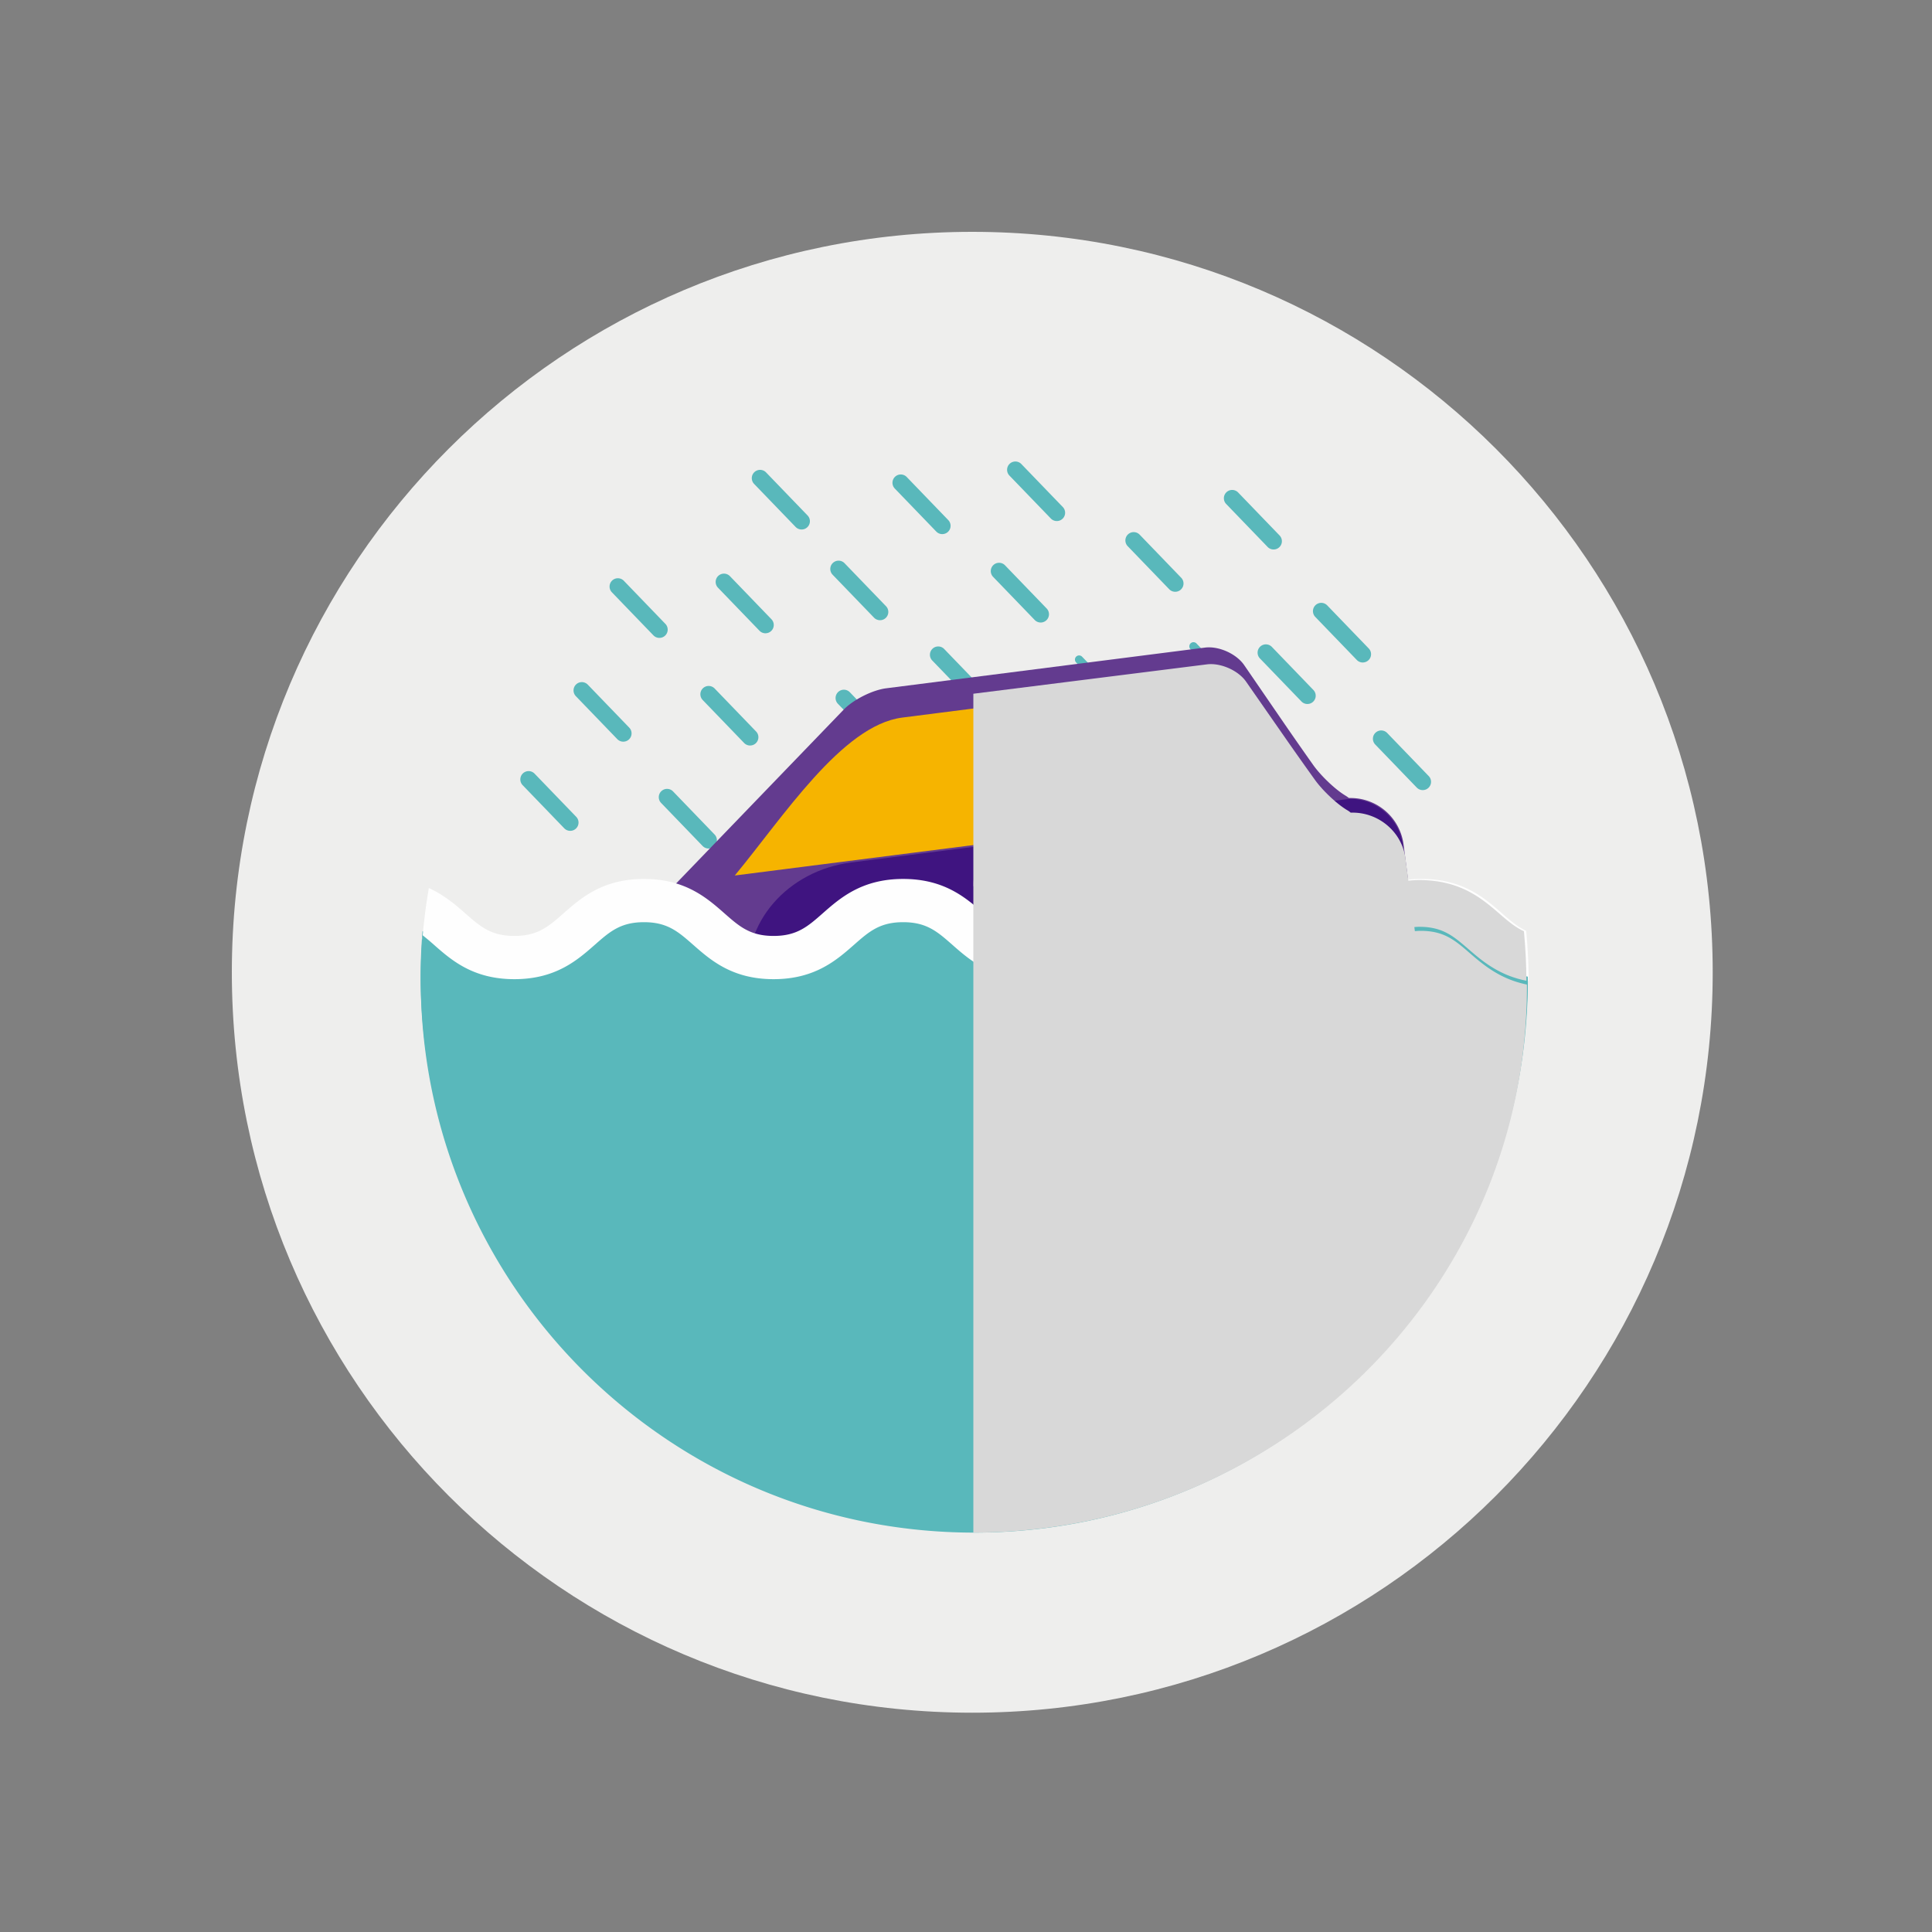 <svg viewBox="0 0 150 150" xmlns="http://www.w3.org/2000/svg" xmlns:xlink="http://www.w3.org/1999/xlink"><rect x="0" y="0" width="150" height="150" fill="#808080" stroke="none"/><defs><path d="M.033 2.3L18.165.02c1.066-.135 2.435.47 3.043 1.344l3.16 4.539c.608.873 1.598 2.27 2.2 3.106.602.834 1.728 1.887 2.503 2.339a1.5 1.5 0 0 1 .258.186c2.108-.075 3.98 1.456 4.251 3.556l.224 1.725a9.43 9.43 0 0 1 .848-.048c3.212 0 4.897 1.46 6.25 2.633.648.56 1.199 1.028 1.873 1.337a42.38 42.38 0 0 1 .195 3.846c-2.114-.414-3.421-1.521-4.503-2.46-1.158-1.002-1.994-1.727-3.815-1.727-.135 0-.256.012-.382.02l.041.317c.145-.011.289-.024.448-.024 1.82 0 2.657.726 3.814 1.729 1.07.927 2.362 2.018 4.434 2.441 0 .061.005.12.005.182 0 23.398-19.243 42.367-42.98 42.367V2.3z" id="a"/></defs><g fill="none" fill-rule="evenodd"><path d="M132.974 75.487c0 31.75-25.738 57.487-57.487 57.487-31.75 0-57.487-25.738-57.487-57.487C18 43.737 43.738 18 75.487 18c31.749 0 57.487 25.738 57.487 57.487" fill="#EEEEED"/><path d="M114.178 73.022c-1.158-1.018-1.994-1.753-3.814-1.753s-2.657.735-3.814 1.753c-1.353 1.19-3.037 2.672-6.249 2.672-3.21 0-4.894-1.482-6.248-2.672-1.156-1.018-1.992-1.753-3.811-1.753-1.82 0-2.657.735-3.814 1.753-1.353 1.19-3.038 2.672-6.249 2.672-3.212 0-4.896-1.482-6.25-2.672-1.156-1.018-1.993-1.753-3.813-1.753s-2.656.735-3.812 1.753c-1.354 1.19-3.039 2.672-6.249 2.672-3.211 0-4.896-1.482-6.25-2.672-1.157-1.018-1.993-1.753-3.813-1.753s-2.656.735-3.813 1.753c-1.354 1.19-3.038 2.672-6.249 2.672s-4.895-1.482-6.248-2.672a18.51 18.51 0 0 0-.878-.739 43.655 43.655 0 0 0-.147 3.4c0 23.737 19.243 42.98 42.98 42.98s42.98-19.243 42.98-42.98c0-.062-.005-.123-.005-.185-2.072-.43-3.365-1.536-4.434-2.476M82.17 61.558a.32.32 0 0 1-.232-.098l-3.223-3.342a.322.322 0 1 1 .464-.447l3.223 3.342a.322.322 0 0 1-.232.545m4.834-6.684a.32.32 0 0 1-.232-.099l-3.223-3.342a.322.322 0 1 1 .464-.447l3.223 3.342a.322.322 0 0 1-.232.546m8.893-1.014a.32.32 0 0 1-.231-.1l-3.223-3.342a.322.322 0 1 1 .463-.446l3.223 3.342a.322.322 0 0 1-.232.545" fill="#59B8BB"/><path d="M61.102 72.6a.32.32 0 0 1-.231-.099l-3.223-3.342a.322.322 0 1 1 .463-.447l3.223 3.342a.322.322 0 0 1-.232.546" fill="#FEFEFE"/><path d="M65.936 65.915a.32.32 0 0 1-.231-.098l-3.223-3.342a.322.322 0 1 1 .463-.448l3.223 3.343a.322.322 0 0 1-.232.545M48.39 57.583a.644.644 0 0 1-.464-.197l-3.223-3.342a.644.644 0 0 1 .927-.894l3.223 3.342a.643.643 0 0 1-.464 1.091m2.806-8.057a.644.644 0 0 1-.464-.197l-3.223-3.342a.644.644 0 0 1 .927-.895l3.223 3.343a.643.643 0 0 1-.463 1.091m7.042 8.356a.644.644 0 0 1-.463-.197l-3.223-3.343a.644.644 0 0 1 .927-.894l3.223 3.343a.643.643 0 0 1-.464 1.09m1.193-8.713a.644.644 0 0 1-.463-.197l-3.223-3.342a.644.644 0 0 1 .928-.895l3.222 3.343a.643.643 0 0 1-.463 1.09m2.805-8.057a.644.644 0 0 1-.463-.196l-3.223-3.342a.644.644 0 0 1 .927-.895L62.7 40.02a.643.643 0 0 1-.464 1.09m6.087 7.043a.644.644 0 0 1-.463-.197l-3.223-3.342a.644.644 0 0 1 .927-.894l3.223 3.342a.643.643 0 0 1-.464 1.091m4.835-6.684a.644.644 0 0 1-.464-.197l-3.222-3.342a.644.644 0 0 1 .927-.895l3.223 3.343a.643.643 0 0 1-.464 1.09m7.639 6.864a.644.644 0 0 1-.463-.197l-3.223-3.342a.644.644 0 1 1 .927-.894l3.223 3.342a.643.643 0 0 1-.464 1.091m1.253-7.878a.644.644 0 0 1-.463-.197l-3.223-3.342a.644.644 0 0 1 .927-.894l3.223 3.342a.643.643 0 0 1-.463 1.091m-5.969 14.384a.644.644 0 0 1-.463-.197l-3.223-3.343a.644.644 0 1 1 .927-.893l3.223 3.342a.643.643 0 0 1-.464 1.09m15.16-8.892a.644.644 0 0 1-.464-.197l-3.223-3.342a.644.644 0 0 1 .928-.895l3.223 3.343a.643.643 0 0 1-.464 1.091m14.562 5.491a.644.644 0 0 1-.463-.197l-3.223-3.342a.644.644 0 0 1 .927-.895l3.223 3.343a.643.643 0 0 1-.464 1.09m-4.297 3.224a.644.644 0 0 1-.463-.197L97.82 51.12a.644.644 0 0 1 .927-.895l3.223 3.343a.643.643 0 0 1-.464 1.09m8.954 6.685a.644.644 0 0 1-.464-.197l-3.223-3.342a.644.644 0 0 1 .928-.894l3.223 3.342a.643.643 0 0 1-.464 1.091M98.881 42.662a.644.644 0 0 1-.463-.197l-3.223-3.342a.644.644 0 0 1 .927-.894l3.223 3.343a.643.643 0 0 1-.464 1.09M55.014 65.879a.644.644 0 0 1-.463-.197l-3.223-3.342a.644.644 0 0 1 .927-.895l3.223 3.343a.643.643 0 0 1-.464 1.091m-10.742-1.373a.644.644 0 0 1-.464-.197l-3.223-3.342a.644.644 0 1 1 .927-.894l3.223 3.342a.643.643 0 0 1-.463 1.091m24.47-6.326a.644.644 0 0 1-.464-.197l-3.223-3.342a.644.644 0 0 1 .927-.895l3.223 3.343a.643.643 0 0 1-.463 1.091m6.087 6.72a.32.32 0 0 1-.232-.098l-3.223-3.342a.322.322 0 1 1 .464-.448l3.223 3.343a.322.322 0 0 1-.232.546" fill="#59B8BB"/><path d="M104.986 69.667l-57.789 7.377a4.487 4.487 0 0 0-3.871 5.005l.547 4.286a4.487 4.487 0 0 0 5.004 3.871l57.79-7.377a4.487 4.487 0 0 0 3.87-5.004l-.547-4.286a4.486 4.486 0 0 0-5.004-3.872" fill="#633B8F"/><path d="M106.13 75.123c-.913-7.15-7.482-12.203-14.674-11.284l-36.62 4.674c-1.167.15-2.28.447-3.32.871-5.365 2.188-9.276 7.57-8.048 13.738l62.662-7.999z" fill="#633B8F"/><path d="M96.6 51.643c-.607-.886-1.977-1.5-3.043-1.364l-24.755 3.16c-1.066.137-2.549.881-3.295 1.654L52.112 68.987c-.747.774-.486 1.284.578 1.134l51.249-7.243c1.063-.15 1.3-.648.525-1.106-.775-.459-1.902-1.527-2.504-2.374a285.931 285.931 0 0 1-2.2-3.15l-3.16-4.605z" fill="#633B8F"/><path d="M106.838 81.504l-41.025 5.238a4.148 4.148 0 0 1-4.626-3.58l-1.443-11.31a4.148 4.148 0 0 1 3.578-4.626l41.025-5.237a4.148 4.148 0 0 1 4.626 3.579l1.444 11.31a4.148 4.148 0 0 1-3.579 4.626" fill="#633B8F"/><path d="M97.047 62.869c-.596-4.667-2.525-10.28-7.192-9.685l-19.812 2.53c-4.665.595-9.281 7.785-12.995 12.26l39.999-5.105z" fill="#F6B400"/><path d="M49.313 76.257c-.832 1.179-2.053 1.75-2.727 1.273-.674-.475-.545-1.817.287-2.996.832-1.18 2.054-1.75 2.727-1.274.674.476.546 1.817-.287 2.997" fill="#FEFEFE"/><path d="M58.15 76.115l51.276-6.546-.503-3.937c-.267-2.096-2.084-3.632-4.15-3.61l-38.686 4.94c-4.947.63-8.501 4.729-7.936 9.153" fill="#3F1480"/><path d="M80.672 67.279c.253.195.43.487.474.829l-5.595.714a1.248 1.248 0 0 1 1.079-1.396l3.12-.398c.343-.043.67.056.922.251" fill="#633B8F"/><path d="M51.185 82.877c-.008 0-.015 0-.023.002l-6.68.853a2.074 2.074 0 0 0-1.79 2.313l.204 1.595c.036.286.131.552.27.786a3.585 3.585 0 0 0 3.28 2.08l4.905-.627c4.27-.544 7.335-4.08 6.848-7.898l-7.014.896z" fill="#3F1480"/><path d="M63.83 85.72a6.75 6.75 0 1 1-13.39 1.71 6.75 6.75 0 0 1 13.39-1.71" fill="#F6B400"/><path d="M60.472 86.15a3.365 3.365 0 1 1-6.674.85 3.365 3.365 0 0 1 6.674-.85" fill="#FEFEFE"/><path d="M110.277 75.332l-7.898 1.009a8.14 8.14 0 0 1 1.848 4.223 8.17 8.17 0 0 1-.08 2.576l5.93-.757a3.586 3.586 0 0 0 2.653-2.837c.075-.262.1-.542.064-.829l-.204-1.595a2.074 2.074 0 0 0-2.313-1.79" fill="#3F1480"/><path d="M105.88 80.353a6.75 6.75 0 1 1-13.39 1.709 6.75 6.75 0 0 1 13.39-1.71" fill="#F6B400"/><path d="M47.522 80.108a1.17 1.17 0 1 1-2.322.297 1.17 1.17 0 0 1 2.322-.297" fill="#3F1480"/><path d="M102.728 80.778a3.365 3.365 0 1 1-6.675.851 3.365 3.365 0 0 1 6.675-.851m15.764-8.508c-.674-.314-1.225-.789-1.873-1.357-1.353-1.19-3.038-2.672-6.25-2.672-3.21 0-4.895 1.482-6.249 2.672-1.156 1.018-1.993 1.753-3.812 1.753-1.82 0-2.656-.735-3.813-1.753-1.353-1.19-3.036-2.672-6.247-2.672-3.212 0-4.897 1.482-6.25 2.672-1.157 1.018-1.993 1.753-3.813 1.753s-2.656-.735-3.814-1.753c-1.353-1.19-3.037-2.672-6.248-2.672-3.212 0-4.896 1.482-6.25 2.672-1.156 1.018-1.992 1.753-3.811 1.753-1.82 0-2.657-.735-3.815-1.753-1.353-1.19-3.038-2.672-6.249-2.672s-4.895 1.482-6.249 2.672c-1.156 1.018-1.993 1.753-3.813 1.753-1.819 0-2.655-.735-3.812-1.753-.762-.67-1.641-1.425-2.827-1.964a43.125 43.125 0 0 0-.503 3.975c.291.225.581.477.894.752 1.353 1.191 3.037 2.672 6.248 2.672 3.211 0 4.896-1.48 6.25-2.672 1.156-1.018 1.992-1.753 3.812-1.753 1.82 0 2.656.735 3.814 1.753 1.354 1.191 3.038 2.672 6.25 2.672 3.21 0 4.894-1.48 6.248-2.672 1.156-1.018 1.993-1.753 3.813-1.753s2.656.735 3.812 1.753c1.354 1.191 3.039 2.672 6.25 2.672s4.896-1.48 6.25-2.672c1.157-1.018 1.992-1.753 3.813-1.753 1.82 0 2.655.735 3.811 1.753 1.354 1.191 3.037 2.672 6.249 2.672 3.211 0 4.895-1.48 6.249-2.672 1.156-1.018 1.993-1.753 3.812-1.753 1.82 0 2.657.735 3.815 1.753 1.082.952 2.39 2.075 4.503 2.494a43.607 43.607 0 0 0-.195-3.9" fill="#FEFEFE"/><path fill="#633B8F" d="M82.387 64.962l-2.653.261-1.243-12.618 2.653-.262z"/><path d="M110.37 71.598c-1.82 0-2.656.735-3.814 1.752-1.353 1.191-3.037 2.673-6.248 2.673-3.212 0-4.895-1.482-6.249-2.673-1.156-1.017-1.992-1.752-3.811-1.752-1.82 0-2.657.735-3.814 1.753-1.353 1.19-3.038 2.672-6.249 2.672-3.212 0-4.896-1.482-6.25-2.673-1.156-1.017-1.993-1.752-3.813-1.752s-2.656.735-3.812 1.752c-1.354 1.191-3.038 2.673-6.249 2.673-3.21 0-4.895-1.482-6.249-2.673-1.158-1.017-1.994-1.752-3.814-1.752s-2.656.735-3.813 1.752c-1.353 1.191-3.037 2.673-6.249 2.673-3.211 0-4.894-1.482-6.248-2.673a18.51 18.51 0 0 0-.878-.738 43.655 43.655 0 0 0-.147 3.4c0 23.736 19.243 42.98 42.98 42.98s42.98-19.244 42.98-42.98c0-.062-.005-.123-.005-.185-2.071-.43-3.364-1.536-4.434-2.477-1.158-1.017-1.994-1.752-3.814-1.752z" fill="#59B8BB" style="mix-blend-mode:color"/><use fill="#D8D8D8" style="mix-blend-mode:multiply" opacity=".3" xlink:href="#a" transform="translate(75.539 51.561)"/></g></svg>